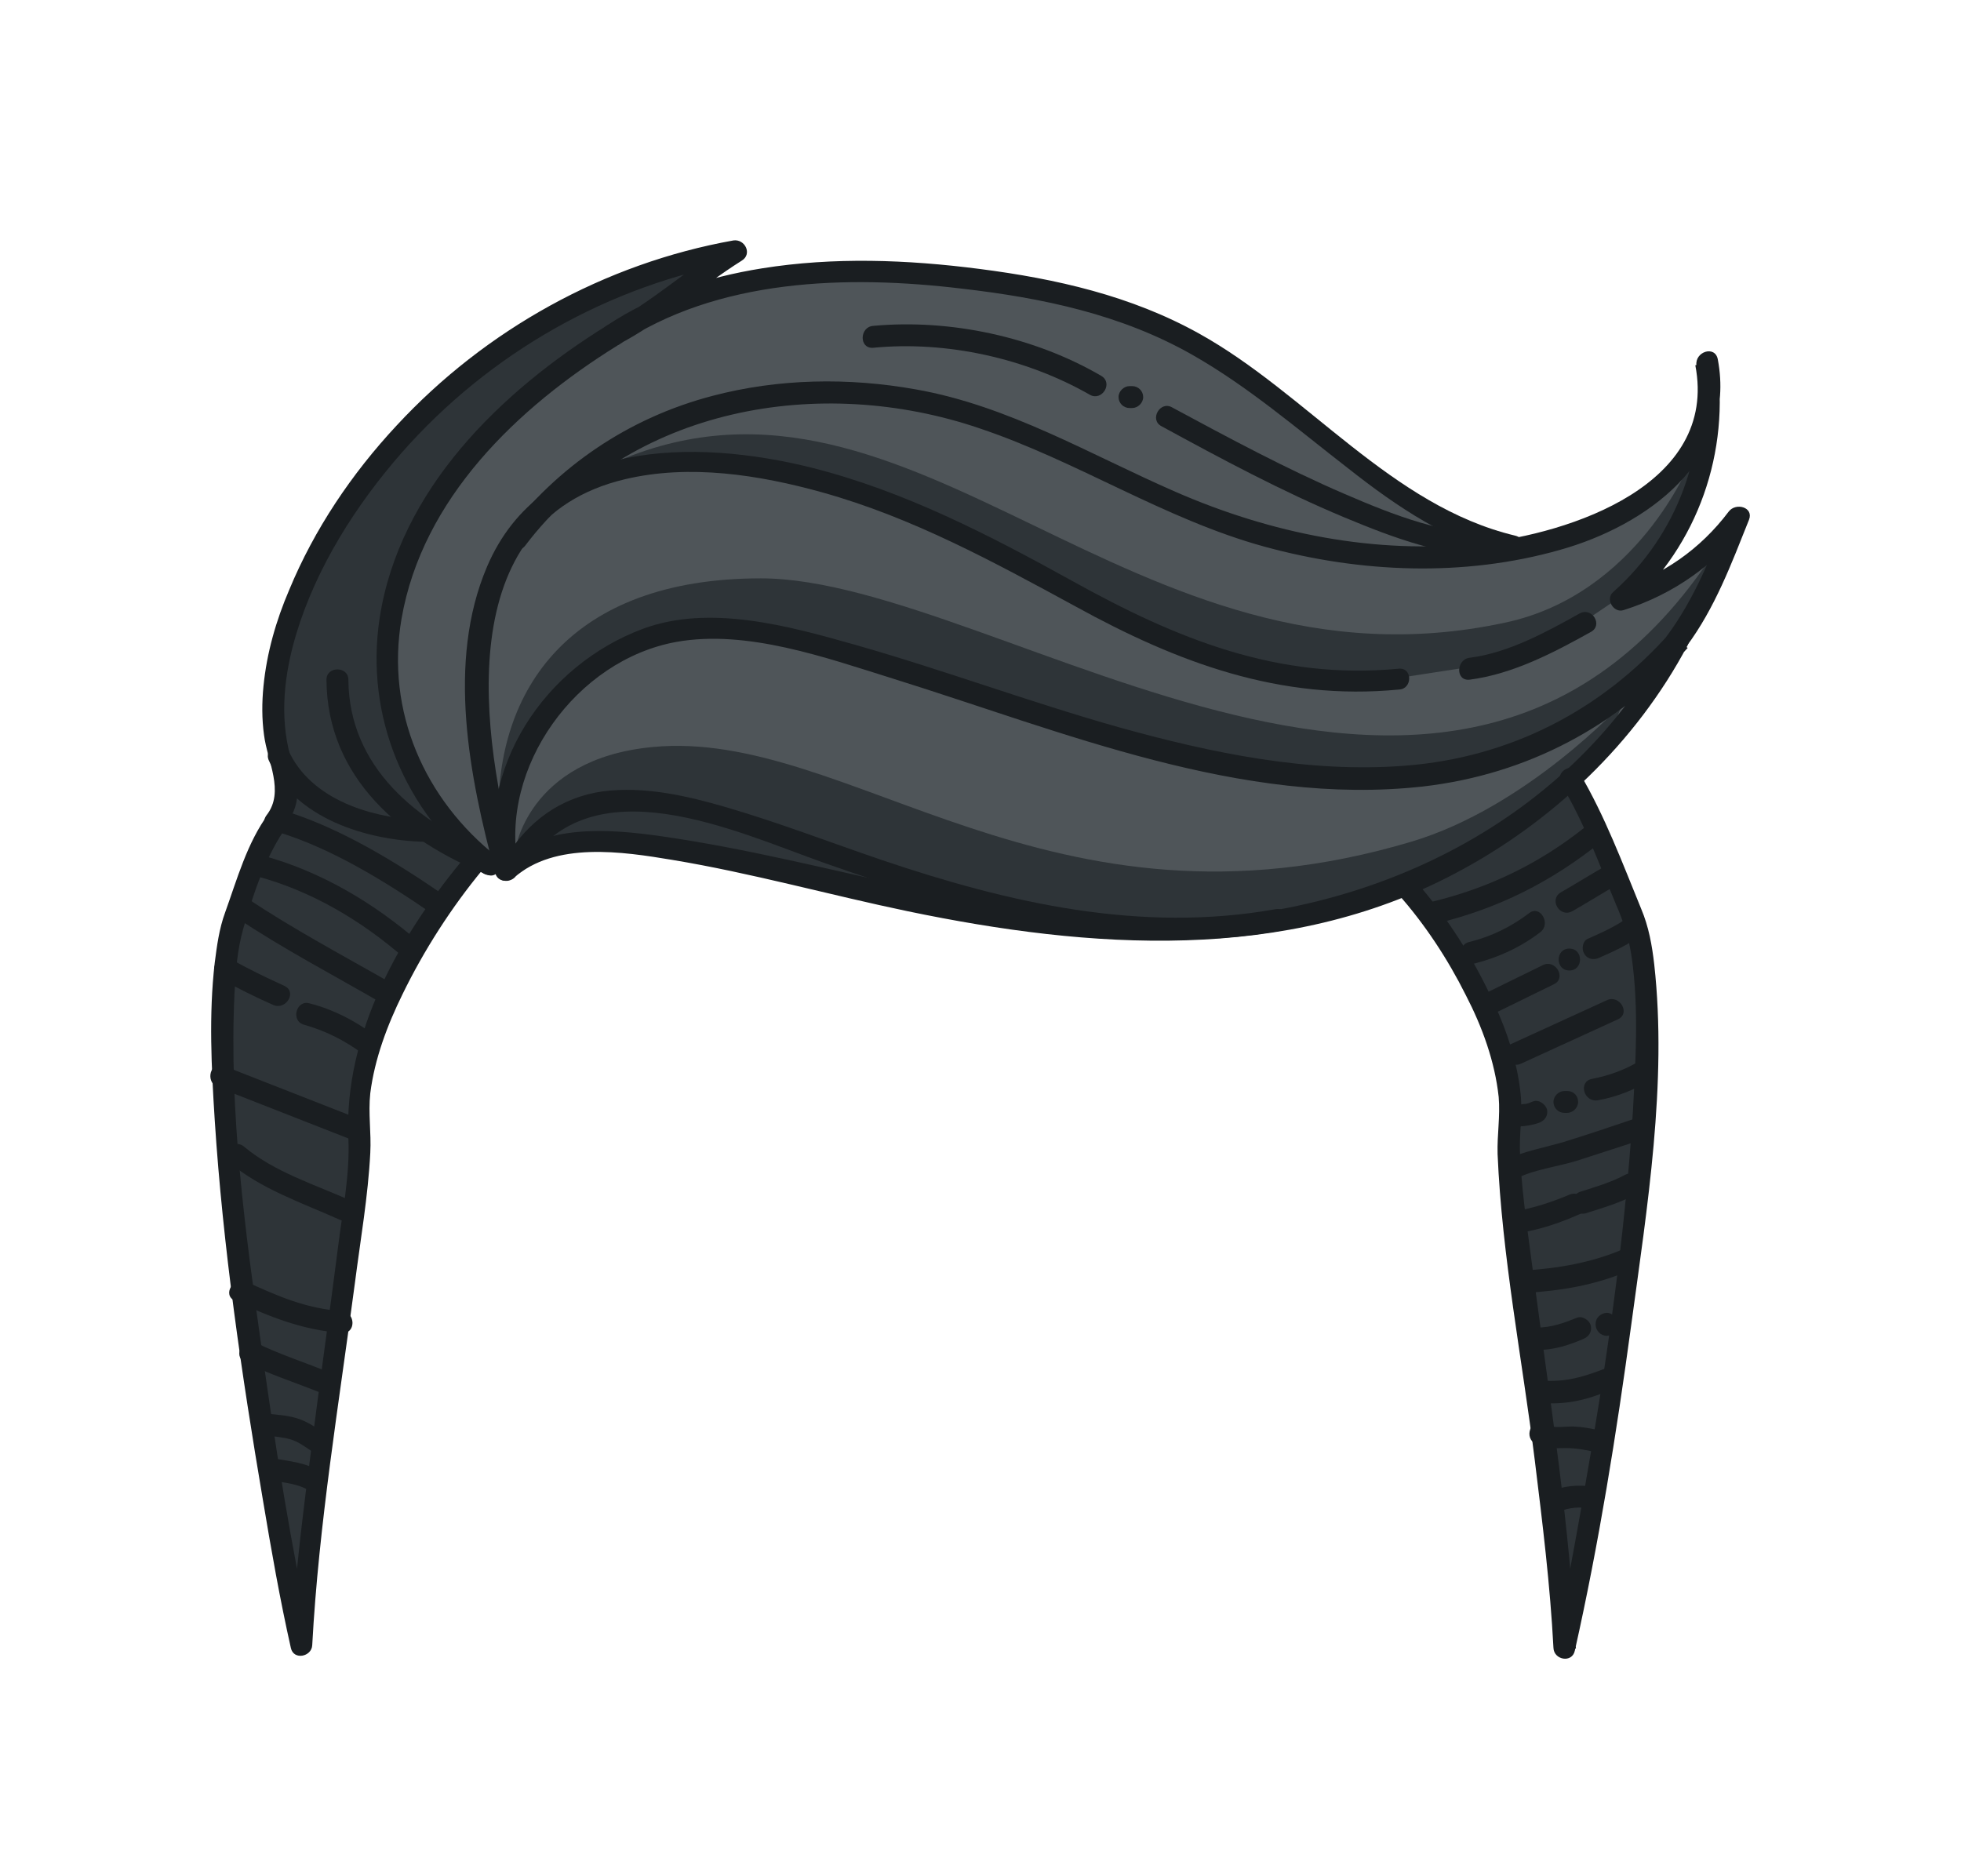 <?xml version="1.0" encoding="utf-8"?>
<!-- Generator: Adobe Illustrator 19.2.0, SVG Export Plug-In . SVG Version: 6.00 Build 0)  -->
<svg version="1.1" id="Layer_1" xmlns="http://www.w3.org/2000/svg" xmlns:xlink="http://www.w3.org/1999/xlink" x="0px" y="0px"
	 viewBox="0 0 358 342.5" style="enable-background:new 0 0 358 342.5;" xml:space="preserve">
<style type="text/css">
	.st0{fill:#4F5559;}
	.st1{fill:#2E3438;}
	.st2{fill:#1A1E21;}
</style>
<g>
	<path class="st0" d="M53.3,297.8l-3-14.5l-5.5-41l-2.7-29l-1.3-20.1l0.4-16l3.7-17.5l5.2-9.3l2.8-5.7l-2.3-7.9l0.3-16.5l3.7-11.7
		l11-21l10-11.6l8.6-8.1l19.2-11.3l17.5-7.3c0,0,11-2.8,10.3-2.7c-0.7,0.1-5.6,5.8-5.6,5.8h9.9l19.8-2.7l26.6,1.9l19.3,4
		c0,0,17.1,7.4,17.7,7.7c0.6,0.3,13,8.7,13,8.7l9.7,7.6l12,9.2l10,6.2l11.2,4.4l9.4-1.1l15.6-7l6.4-6.6l5-2.7l-1.9,7.1l-6.2,12.1
		l-3.6,4.5l4.4,0.2l10-7.7l-1.8,8.5l-9.5,16.2L286,143.1l3.3,3.8l5.9,13l3.5,8.8l2.1,8.7v16l-1.8,25.3l-3.2,27.6l-2.4,24.1l-7,24.3
		l-2.8-18c0,0-3.7-21.4-3.7-22.5c0-1-4-25.3-4-25.3l-0.5-16.2l0.5-15.2l-1-8.7l-2.8-7.1l-14.7-20.4l-15.2,5.7l-13.8,2.1l-28.4,0.7
		l-31.5-4.1l-24.2-5.1l-20.5-4.6l-13.8-2.2c0,0-9.5,1.7-10.2,1.7s-12.8,2.1-12.8,2.1l-14,21.3l-5.5,13.8l-1.1,5l-0.5,5.1l-0.3,14.1
		L60,260.9l-4,29L53.3,297.8z"/>
	<g>
		<path class="st1" d="M257.2,161.1l6.2,9.5l7.1,8.6l4.2,9.5l0.2,13.8l0.3,10.1l2.7,17.6c0,0,1.6,22.7,1.8,23.9
			c0.2,1.2,6,42.4,6,42.4s3.5-4.2,3.5-4.7c0-0.5,6.8-50.1,6.8-50.1l3.5-30.6l1.1-14.7v-14.7l-1.5-11.6l-4-10.2l-9.1-16.8l-7.5,5.6
			l-18,10.4L257.2,161.1z"/>
		<polygon class="st1" points="95.6,154 100.3,149.4 108.6,146.3 117.6,146.3 135.6,150.2 157,157.7 173.6,164.2 164.8,164.7 
			136.1,157.9 121.3,155.5 110,154.2 97.8,156.2 		"/>
		<path class="st1" d="M91,149.7c0,1.6,1.6-5.6,1.6-5.6l2.1-5.8l6.1-9.4l7.8-7.1l13.9-6.3H136l31.4,7.9l48.1,14.8l22.5,3.3l18.8-0.3
			l23.2-5.2l16.1-9.7l7.9-7.3l8.2-12.5c0,0,2.9-5.8,1.8-7.3c-47.1,75-131.1,6.4-175.1,6.4C104.1,105.6,90.4,125.9,91,149.7z"/>
		<path class="st1" d="M81.7,152L74,138.3l-3.4-13.9l2.3-18.5l3.7-9.1l10.3-15.1L101.8,68l17.2-10.9l10-8.5h-7.2l-16.7,7.2l-21,12.1
			L67.2,87.6l-12.8,19.5l-4.2,14.7l-1.1,12.3l5.3,9.5l8.1,5.4c0,0,13,3,13,3C75.4,151.9,81.7,152,81.7,152z"/>
		<path class="st1" d="M107.6,87.6l14.4-3.2h12.6l24.5,6.4l22.8,10l32.4,16.8l16.5,5.2l17.7,1.5l6.7-0.5l13-2l12.9-3l8.2-5.4
			l6.5-4.4l5.9-6.3l3.3-5.5l3.5-6.1v-6.6c0,0-9.6,24.1-33.8,29.2C206.2,128.4,167.2,61.2,113,84.1C103.4,88.2,107.6,87.6,107.6,87.6
			z"/>
		<path class="st1" d="M189.2,168.7l16.4,0.5l26.1-0.8l11.5-2.4l18.2-4.7l23.9-16.2l8.6-10.7l2.3-6c0,0-17.4,19-38.6,25.3
			c-66.2,19.7-102.5-20.8-138.5-17.3C96.1,138.6,94,155.5,94,155.5l18.7-3.5l29.5,3.5L189.2,168.7z"/>
		<polygon class="st1" points="56.9,136.9 66.9,144.5 78.3,152.6 91.6,158.1 85.6,157.5 68.5,188.2 67.3,196.9 65.5,209.8 
			62.6,236.2 59.1,263.9 55.5,293.5 52.5,288 49.9,276.5 43.3,235.1 42.2,211.1 40.3,184.4 42.3,172.2 48.6,151.4 		"/>
	</g>
	<g>
		<g>
			<path class="st2" d="M93.8,160.3c7.5-6.7,19.9-4.8,28.9-3.3c14.5,2.4,28.7,6.4,43.1,9.4c33.2,6.9,68.8,9.5,99.8-6.9
				c17.7-9.3,33.1-23.9,42.5-41.7c1-1.9-1.6-4.2-3.1-2.4c-12.6,14.3-29.3,22.9-48.4,24.4c-17.7,1.4-35.4-2.3-52.3-7
				c-16.3-4.6-32.1-10.5-48.3-15.1c-12-3.4-26.4-7.4-38.6-2.9c-18,6.7-30.4,25.4-26.7,44.6c0.5,2.5,4.3,1.5,3.9-1.1
				c-3.5-18.2,10.6-37.8,28.9-41.1c12.9-2.3,27.3,2.9,39.5,6.7c31.1,9.7,63.6,23.4,96.8,19.7c19-2.2,35.6-11,48.3-25.3
				c-1-0.8-2.1-1.6-3.1-2.4c-17.9,34.1-55,52-92.5,52.1c-31.5,0.1-60.9-10.9-91.7-15.3c-9.8-1.4-21.5-2.3-29.4,4.8
				C89,159.2,91.9,162,93.8,160.3L93.8,160.3z"/>
		</g>
		<g>
			<path class="st2" d="M276.6,97.8c-22.6-5.4-37.9-25.9-57.7-36.9c-12.4-6.9-26.1-10-40.1-11.8c-13.2-1.7-26.6-2.2-39.7-0.1
				c-10,1.6-19.9,4.8-28.4,10.5c-2.1,1.4-0.3,4.7,2,3.5c8.3-4.3,14.9-10.5,22.7-15.4c2-1.2,0.6-4-1.5-3.7
				c-23.5,4.2-45.3,16.3-61.5,33.8c-8.2,8.8-15,18.9-19.6,30c-2.4,5.6-4.1,11.5-4.7,17.6c-0.3,3-0.3,6,0.1,8.9
				c0.6,4.8,3.8,10.3,0.5,14.6c-1.6,2,1.2,4.9,2.8,2.8c3.8-4.9,3.1-7.8,1.5-13.5c-2-7.4-1.1-15.1,1.1-22.4
				c3.7-12.2,10.9-23.5,19.2-33c16-18.2,37.9-30.7,61.8-34.9c-0.5-1.2-1-2.4-1.5-3.7c-7.8,4.8-14.5,11-22.7,15.4
				c0.7,1.2,1.3,2.3,2,3.5c18-12.2,41.9-12.8,62.7-10.3c14.7,1.7,29.1,4.7,42.1,12.1c10.2,5.8,19.1,13.5,28.4,20.7
				c9,7.1,18.5,13.5,29.7,16.2C278.1,102.2,279.2,98.4,276.6,97.8L276.6,97.8z"/>
		</g>
		<g>
			<path class="st2" d="M95.9,99.6c19.2-25.3,53.8-31.3,82.9-21.4c17.9,6,33.8,16.6,52,21.6c17.5,4.8,36.4,5.6,54,0.6
				c15.7-4.4,32.3-16.3,28.8-34.8c-0.5-2.6-4.2-1.4-3.9,1.1c2.3,15.5-3.5,31-15.2,41.4c-1.5,1.3,0.1,3.9,1.9,3.3
				c9.2-2.9,16.9-8.4,22.7-16.1c-1.2-0.5-2.4-1-3.7-1.5c-3,7.8-6,15.4-11,22.2c-1.5,2.1,1.9,4.1,3.5,2c5.2-7,8.2-15.1,11.4-23.1
				c0.9-2.3-2.4-3.2-3.7-1.5c-5.2,6.9-12.1,11.7-20.3,14.2c0.6,1.1,1.3,2.2,1.9,3.3c12.8-11.4,18.7-28.4,16.2-45.3
				c-1.3,0.4-2.6,0.7-3.9,1.1c4.2,21.8-22.8,30.7-39.4,32.5c-19,2.1-38.1-1.8-55.5-9.4c-15.6-6.8-30.4-15.7-47.4-18.7
				c-12.3-2.2-25.1-2-37.2,1.2c-15.2,4-28.2,12.8-37.7,25.3C90.9,99.6,94.4,101.6,95.9,99.6L95.9,99.6z"/>
		</g>
		<g>
			<path class="st2" d="M95.8,158.5c12.1-19.3,38.4-6.7,54.8-0.9c27,9.5,54.5,17.5,83.4,12.3c2.5-0.5,1.5-4.3-1.1-3.9
				c-24.6,4.4-48.7-1.1-72-9c-9.4-3.2-18.7-6.8-28.3-9.6c-7.2-2.1-15-3.9-22.6-2.9c-7.7,1.1-13.6,5.5-17.6,12
				C90.9,158.6,94.4,160.7,95.8,158.5L95.8,158.5z"/>
		</g>
		<g>
			<path class="st2" d="M288.4,112c-6.1,3.4-13,7.2-20.1,8.1c-2.5,0.3-2.6,4.3,0,4c7.8-1,15.3-4.9,22.1-8.7
				C292.7,114.2,290.7,110.8,288.4,112L288.4,112z"/>
		</g>
		<g>
			<path class="st2" d="M255.3,122.1c-22.1,2.1-40.6-5.5-59.5-16c-15.2-8.4-30.6-16.4-47.6-20.7C127,80.1,98.9,80,88.9,103.5
				c-7.4,17.4-3.2,38.4,1.5,55.9c0.7,2.5,4.5,1.4,3.9-1.1c-6.5-23.9-12.3-63.2,19.8-70.8c11.8-2.8,24.5-0.8,36,2.4
				c16.5,4.6,31.3,12.7,46.2,20.8c18.7,10.3,37.4,17.3,59.1,15.2C257.9,125.8,257.9,121.8,255.3,122.1L255.3,122.1z"/>
		</g>
		<g>
			<path class="st2" d="M110.7,59.5c-19.3,12-37.8,29.9-41.4,53.4c-2.7,17.9,4.6,35.2,18.7,46.4c2,1.6,4.9-1.2,2.8-2.8
				c-13.3-10.5-20.4-26.6-17.5-43.5c3.8-22,21.2-38.6,39.4-49.9C114.9,61.6,112.9,58.1,110.7,59.5L110.7,59.5z"/>
		</g>
		<g>
			<path class="st2" d="M59.6,124.1c0.1,18,13.8,29.3,29.3,35.6c2.4,1,3.4-2.9,1.1-3.9c-13.8-5.6-26.3-15.7-26.4-31.7
				C63.6,121.6,59.6,121.6,59.6,124.1L59.6,124.1z"/>
		</g>
		<g>
			<path class="st2" d="M49.1,138.9c4.7,10.5,17.7,14.5,28.3,14.8c2.6,0.1,2.6-3.9,0-4c-9.3-0.2-20.7-3.6-24.8-12.8
				C51.5,134.6,48,136.6,49.1,138.9L49.1,138.9z"/>
		</g>
		<g>
			<path class="st2" d="M212,77.8c11,6,22,11.9,33.5,16.7c8.9,3.7,18.6,7.4,28.4,7c2.6-0.1,2.6-4.1,0-4c-9.8,0.4-19.6-3.5-28.4-7.3
				C234.8,85.6,224.4,80,214,74.4C211.8,73.1,209.8,76.6,212,77.8L212,77.8z"/>
		</g>
		<g>
			<path class="st2" d="M206.7,70.5c-0.2,0-0.3,0-0.5,0c-1,0-2,0.9-2,2c0,1.1,0.9,2,2,2c0.2,0,0.3,0,0.5,0c1,0,2-0.9,2-2
				C208.7,71.4,207.8,70.5,206.7,70.5L206.7,70.5z"/>
		</g>
		<g>
			<path class="st2" d="M201,68.6c-12.2-7.1-27.5-10.4-41.6-9.1c-2.5,0.2-2.6,4.2,0,4c13.4-1.3,27.9,1.9,39.6,8.6
				C201.2,73.3,203.3,69.9,201,68.6L201,68.6z"/>
		</g>
		<g>
			<g>
				<path class="st2" d="M49,148.6c-3.9,5.3-5.7,11.9-7.9,18c-1.1,3-1.5,6.1-1.9,9.2c-1.1,9.5-0.6,19.2,0,28.7
					c1.5,23.2,4.9,46.4,8.8,69.4c1.5,9,3.1,18.1,5.1,27c0.5,2.3,3.8,1.6,3.9-0.5c1.2-22.2,4.9-44.2,7.8-66.2
					c1-7.8,2.4-15.8,2.8-23.7c0.2-3.7-0.4-7.2,0-10.9c0.8-6.3,3.1-12.4,5.9-18.1c3.9-8,8.9-15.8,14.6-22.7c1.7-2-1.2-4.8-2.8-2.8
					c-12.1,14.3-22.6,32.7-21.7,51.9c0.3,6.6-1.1,13.4-1.9,19.9c-1.5,11.8-3.2,23.6-4.7,35.4c-1.6,12.4-3.2,24.8-3.9,37.3
					c1.3-0.2,2.6-0.4,3.9-0.5c-3.9-17.7-6.7-35.6-9.2-53.6c-3-21.3-6-43.2-5-64.8c0.2-4,0.5-8.1,1.6-12c1.8-6.3,4.2-13.6,8.1-18.9
					C54,148.5,50.5,146.5,49,148.6L49,148.6z"/>
			</g>
			<g>
				<path class="st2" d="M285,143.2c4.2,6.9,6.9,14.5,10,21.9c1.4,3.2,2.4,6.3,2.9,9.8c1.3,9.3,0.7,18.8,0.2,28.1
					c-1.5,23.6-5,47.2-9.1,70.5c-1.6,9-3.2,18-5.2,27c1.3,0.2,2.6,0.4,3.9,0.5c-1.1-22.2-4.6-44.3-7.5-66.3
					c-1-7.8-2.3-15.8-2.7-23.7c-0.2-3.8,0.5-7.5,0.1-11.3c-0.6-5.7-2.4-11.2-4.8-16.4c-3.7-8.2-8.7-16.1-14.8-22.9
					c-1.7-1.9-4.5,0.9-2.8,2.8c4.9,5.5,9.1,11.9,12.4,18.5c3,5.8,5.3,12.1,6,18.6c0.3,3.5-0.3,6.9-0.2,10.4
					c0.8,18.7,4.5,37.5,6.8,56c1.4,11.4,2.8,22.7,3.4,34.2c0.1,2.2,3.4,2.8,3.9,0.5c4.4-19.6,7.6-39.6,10.3-59.5
					c2.9-21.4,6.6-44.2,4.2-65.8c-0.4-3.5-1-6.9-2.4-10.2c-3.4-8.3-6.6-16.9-11.2-24.7C287.2,138.9,283.7,140.9,285,143.2L285,143.2
					z"/>
			</g>
			<g>
				<path class="st2" d="M51,152c9.7,3,19.4,9,27.7,14.7c2.1,1.5,4.1-2,2-3.5c-8.6-5.9-18.6-12-28.6-15.1
					C49.6,147.4,48.5,151.3,51,152L51,152z"/>
			</g>
			<g>
				<path class="st2" d="M46.9,160c10,2.7,19.1,8.1,26.9,14.9c1.9,1.7,4.8-1.1,2.8-2.8c-8.3-7.2-18-13-28.7-15.9
					C45.4,155.5,44.4,159.3,46.9,160L46.9,160z"/>
			</g>
			<g>
				<path class="st2" d="M43.1,167.5c8.5,5.7,17.7,10.5,26.5,15.6c2.2,1.3,4.3-2.2,2-3.5c-8.9-5.1-18-9.9-26.5-15.6
					C43,162.6,41,166.1,43.1,167.5L43.1,167.5z"/>
			</g>
			<g>
				<path class="st2" d="M40.1,178.6c3.2,1.8,6.4,3.4,9.8,4.9c2.3,1,4.4-2.4,2-3.5c-3.3-1.5-6.6-3.1-9.8-4.9
					C39.8,173.9,37.8,177.4,40.1,178.6L40.1,178.6z"/>
			</g>
			<g>
				<path class="st2" d="M55.5,187.1c3.9,1.1,7.5,2.9,10.7,5.3c2.1,1.5,4.1-1.9,2-3.5c-3.5-2.6-7.4-4.6-11.7-5.7
					C54.1,182.5,53,186.4,55.5,187.1L55.5,187.1z"/>
			</g>
			<g>
				<path class="st2" d="M65.3,204.2c-8.2-3.2-16.3-6.4-24.5-9.6c-2.4-0.9-3.4,2.9-1.1,3.9c8.2,3.2,16.3,6.4,24.5,9.6
					C66.7,209,67.7,205.2,65.3,204.2L65.3,204.2z"/>
			</g>
			<g>
				<path class="st2" d="M41.8,212.2c5.8,4.9,13.3,7.4,20.2,10.5c2.3,1,4.4-2.4,2-3.5c-6.5-2.9-13.9-5.2-19.4-9.8
					C42.7,207.7,39.8,210.5,41.8,212.2L41.8,212.2z"/>
			</g>
			<g>
				<path class="st2" d="M42.9,237.5c6.5,3,12.2,5.3,19.5,5.9c2.6,0.2,2.6-3.8,0-4c-6.6-0.5-11.6-2.7-17.5-5.4
					C42.6,233,40.5,236.5,42.9,237.5L42.9,237.5z"/>
			</g>
			<g>
				<path class="st2" d="M44.7,248.7c4.4,2.2,9.1,3.7,13.6,5.5c2.4,1,3.4-2.9,1.1-3.9c-4.2-1.7-8.6-3.1-12.6-5.1
					C44.4,244.1,42.4,247.6,44.7,248.7L44.7,248.7z"/>
			</g>
			<g>
				<path class="st2" d="M48.6,262.1c1.5,0.2,3,0.3,4.4,0.7c1.4,0.4,2.6,1.3,3.8,2.1c2.1,1.4,4.1-2,2-3.5c-1.5-1-3-2-4.8-2.5
					c-1.7-0.5-3.6-0.6-5.4-0.8C46.1,257.8,46.1,261.8,48.6,262.1L48.6,262.1z"/>
			</g>
			<g>
				<path class="st2" d="M49,270.2c2.5,0.5,5.3,0.6,7.5,2c2.2,1.4,4.2-2.1,2-3.5c-2.5-1.6-5.6-1.9-8.5-2.4
					C47.5,265.8,46.4,269.7,49,270.2L49,270.2z"/>
			</g>
			<g>
				<path class="st2" d="M262.3,168.6c11.2-2.7,20.9-7.6,29.9-14.8c2-1.6-0.8-4.4-2.8-2.8c-8.4,6.7-17.7,11.2-28.2,13.7
					C258.7,165.4,259.8,169.3,262.3,168.6L262.3,168.6z"/>
			</g>
			<g>
				<path class="st2" d="M269.3,175.9c4.3-1.1,8.4-3,11.9-5.7c2-1.5,0-5-2-3.5c-3.3,2.5-6.9,4.3-11,5.3
					C265.7,172.6,266.8,176.5,269.3,175.9L269.3,175.9z"/>
			</g>
			<g>
				<path class="st2" d="M287,166.4c2.8-1.6,5.5-3.3,8.3-4.9c2.2-1.3,0.2-4.7-2-3.5c-2.8,1.6-5.5,3.3-8.3,4.9
					C282.7,164.2,284.7,167.6,287,166.4L287,166.4z"/>
			</g>
			<g>
				<path class="st2" d="M273.7,184.6c3.3-1.6,6.7-3.3,10-4.9c2.3-1.1,0.3-4.6-2-3.5c-3.3,1.6-6.7,3.3-10,4.9
					C269.3,182.2,271.4,185.7,273.7,184.6L273.7,184.6z"/>
			</g>
			<g>
				<path class="st2" d="M286.5,177.2c2.6,0,2.6-4,0-4C283.9,173.2,283.9,177.2,286.5,177.2L286.5,177.2z"/>
			</g>
			<g>
				<path class="st2" d="M291.9,174.9c2.7-1.2,5.2-2.3,7.6-4.1c2.1-1.5,0.1-5-2-3.5c-2.4,1.8-4.9,2.9-7.6,4.1
					c-1,0.4-1.2,1.9-0.7,2.7C289.8,175.2,291,175.3,291.9,174.9L291.9,174.9z"/>
			</g>
			<g>
				<path class="st2" d="M277.7,194.2c5.9-2.7,11.8-5.4,17.7-8.1c2.3-1.1,0.3-4.5-2-3.5c-5.9,2.7-11.8,5.4-17.7,8.1
					C273.4,191.8,275.4,195.3,277.7,194.2L277.7,194.2z"/>
			</g>
			<g>
				<path class="st2" d="M299.2,193.8c-2.7,1.6-5.5,2.6-8.6,3.2c-2.5,0.5-1.5,4.3,1.1,3.9c3.4-0.6,6.6-1.9,9.5-3.6
					C303.4,195.9,301.4,192.5,299.2,193.8L299.2,193.8z"/>
			</g>
			<g>
				<path class="st2" d="M286.1,199.2c-0.2,0-0.3,0-0.5,0c-1,0-2,0.9-2,2c0,1.1,0.9,2,2,2c0.2,0,0.3,0,0.5,0c1,0,2-0.9,2-2
					C288.1,200.1,287.3,199.2,286.1,199.2L286.1,199.2z"/>
			</g>
			<g>
				<path class="st2" d="M279.9,201.1c-0.5,0.2-1,0.4-1.5,0.5c0.4-0.1-0.3,0-0.4,0c-0.9,0.1-1.8,0.3-2.7,0.6c-1,0.4-1.7,1.3-1.4,2.5
					c0.3,1,1.5,1.8,2.5,1.4c0.5-0.2,1-0.4,1.5-0.5c-0.4,0.1,0.3,0,0.4,0c0.9-0.1,1.8-0.3,2.7-0.6c1-0.4,1.7-1.3,1.4-2.5
					C282.1,201.6,280.9,200.7,279.9,201.1L279.9,201.1z"/>
			</g>
			<g>
				<path class="st2" d="M274.1,214.2c0.1,0.1,0.1,0.2,0.2,0.2c0.7,0.9,1.7,1.2,2.7,0.7c3.2-1.6,7.5-2.1,11-3.2
					c3.7-1.2,7.4-2.4,11.1-3.6c2.4-0.8,1.4-4.7-1.1-3.9c-4.1,1.4-8.3,2.8-12.5,4.1c-3.4,1-7.3,1.7-10.5,3.2c0.9,0.2,1.8,0.5,2.7,0.7
					c-0.1-0.1-0.1-0.2-0.2-0.2C276.1,210.1,272.6,212.1,274.1,214.2L274.1,214.2z"/>
			</g>
			<g>
				<path class="st2" d="M277.4,225.1c3.9-0.6,7.6-1.9,11.2-3.5c2.4-1,0.3-4.4-2-3.5c-3.3,1.4-6.7,2.5-10.2,3.1
					C273.8,221.6,274.9,225.5,277.4,225.1L277.4,225.1z"/>
			</g>
			<g>
				<path class="st2" d="M289.6,221.5c3.1-1,6.3-1.9,9.1-3.5c2.3-1.2,0.3-4.7-2-3.5c-2.6,1.4-5.4,2.2-8.2,3.1
					C286.1,218.4,287.1,222.3,289.6,221.5L289.6,221.5z"/>
			</g>
			<g>
				<path class="st2" d="M278.1,236.1c6.7-0.4,13.1-1.4,19.3-4.1c2.3-1,1.3-4.9-1.1-3.9c-5.9,2.5-11.9,3.5-18.3,3.9
					C275.5,232.3,275.5,236.3,278.1,236.1L278.1,236.1z"/>
			</g>
			<g>
				<path class="st2" d="M280.5,246.5c3.1,0,5.7-0.8,8.5-2c1-0.4,1.7-1.3,1.4-2.5c-0.2-0.9-1.5-1.8-2.5-1.4c-2.5,1-4.7,1.8-7.4,1.8
					C278,242.5,278,246.5,280.5,246.5L280.5,246.5z"/>
			</g>
			<g>
				<path class="st2" d="M291.3,241.7c0,0.1,0,0.2,0,0.2c0,1,0.9,2,2,2c1.1,0,2-0.9,2-2c0-0.1,0-0.2,0-0.2c0-1-0.9-2-2-2
					C292.2,239.8,291.3,240.6,291.3,241.7L291.3,241.7z"/>
			</g>
			<g>
				<path class="st2" d="M280.8,256.1c4.7,0.5,8.7-0.4,13-2.2c2.4-0.9,1.3-4.8-1.1-3.9c-4.1,1.6-7.6,2.5-12,2
					C278.2,251.8,278.2,255.8,280.8,256.1L280.8,256.1z"/>
			</g>
			<g>
				<path class="st2" d="M280.1,263.5c1.7,1.2,3.7,0.9,5.7,0.9c2.1,0,4.1,0.4,6.1,0.9c2.5,0.6,3.6-3.3,1.1-3.9
					c-1.7-0.4-3.5-0.8-5.2-0.9c-1.7-0.2-4.3,0.5-5.7-0.5C280,258.5,278,262,280.1,263.5L280.1,263.5z"/>
			</g>
			<g>
				<path class="st2" d="M283.7,276.3c2.1-0.8,3.9-1.3,6.2-0.9c1.1,0.2,2.1-0.3,2.5-1.4c0.3-0.9-0.3-2.3-1.4-2.5
					c-3-0.5-5.5-0.2-8.3,0.9C280.3,273.4,281.3,277.3,283.7,276.3L283.7,276.3z"/>
			</g>
		</g>
	</g>
</g>
</svg>
